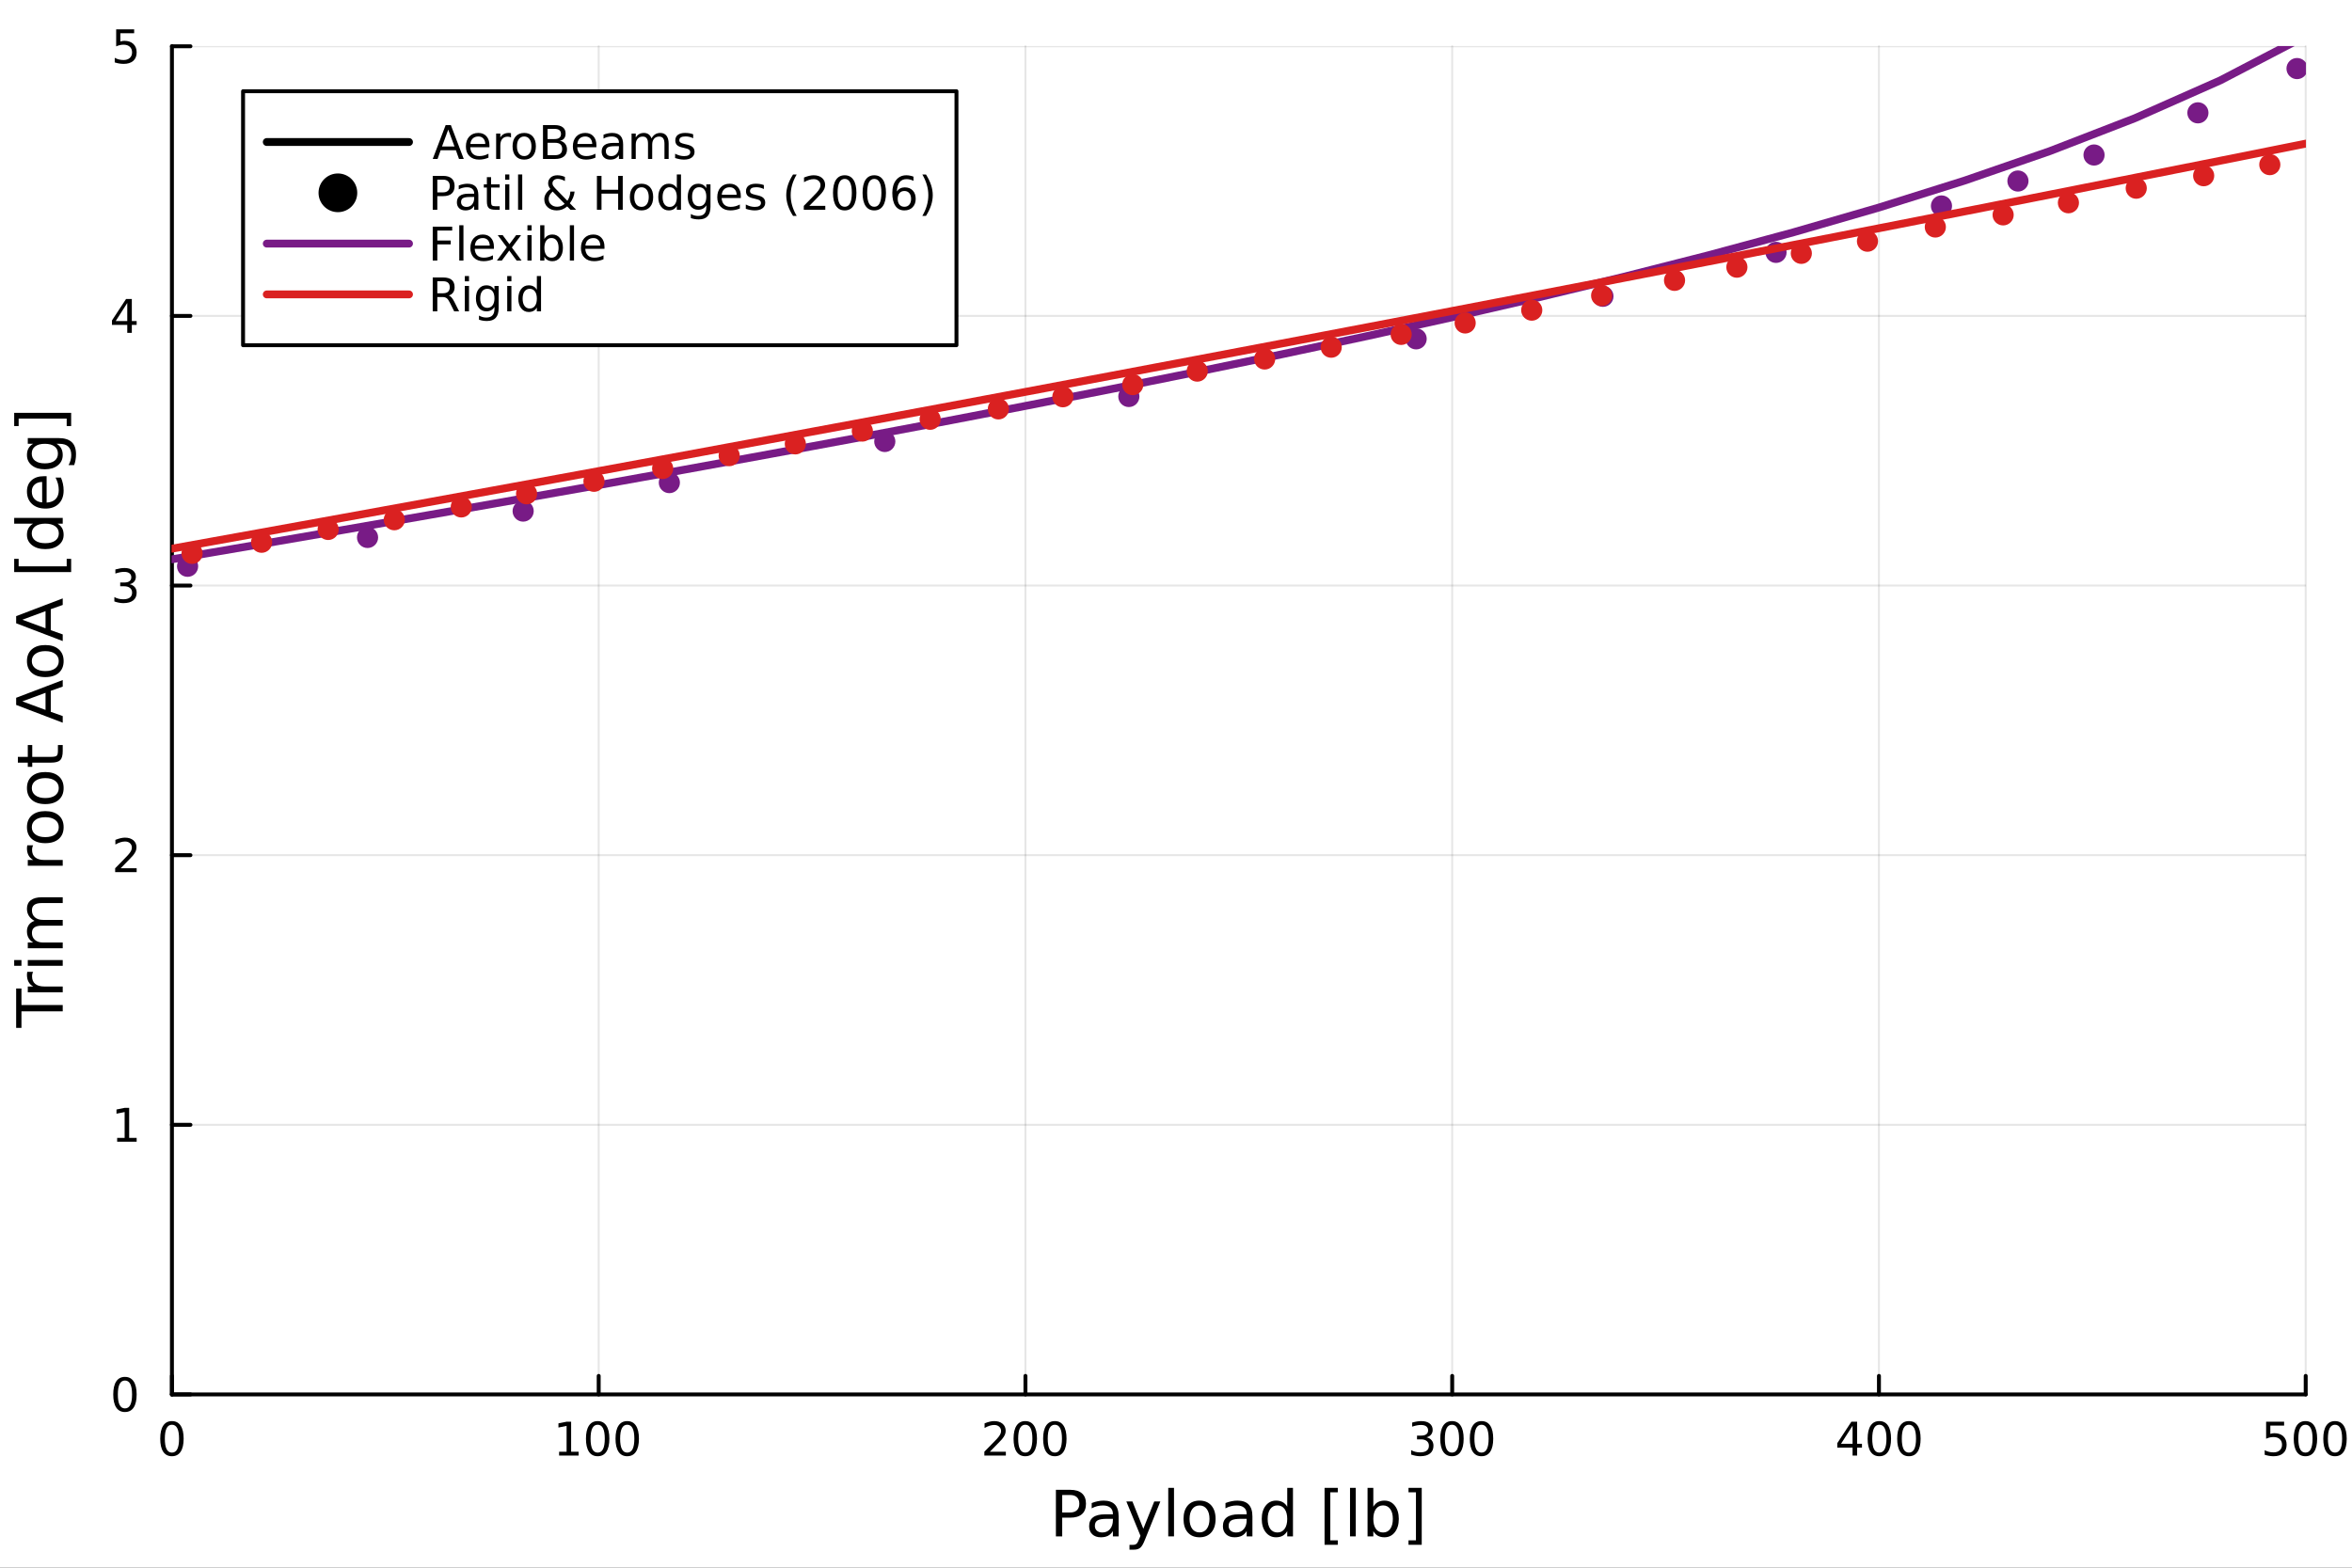 <?xml version="1.0" encoding="utf-8"?>
<svg xmlns="http://www.w3.org/2000/svg" xmlns:xlink="http://www.w3.org/1999/xlink" width="600" height="400" viewBox="0 0 2400 1600">
<rect x="0" y="0" width="2400" height="1600" fill="#333333" stroke="none"/>
<defs>
  <clipPath id="clip770">
    <rect x="0" y="0" width="2400" height="1600"/>
  </clipPath>
</defs>
<path clip-path="url(#clip770)" d="M0 1600 L2400 1600 L2400 0 L0 0  Z" fill="#ffffff" fill-rule="evenodd" fill-opacity="1"/>
<defs>
  <clipPath id="clip771">
    <rect x="480" y="0" width="1681" height="1600"/>
  </clipPath>
</defs>
<path clip-path="url(#clip770)" d="M175.445 1423.18 L2352.76 1423.18 L2352.76 47.244 L175.445 47.244  Z" fill="#ffffff" fill-rule="evenodd" fill-opacity="1"/>
<defs>
  <clipPath id="clip772">
    <rect x="175" y="47" width="2178" height="1377"/>
  </clipPath>
</defs>
<polyline clip-path="url(#clip772)" style="stroke:#000000; stroke-linecap:round; stroke-linejoin:round; stroke-width:2; stroke-opacity:0.1; fill:none" points="175.445,1423.18 175.445,47.244 "/>
<polyline clip-path="url(#clip772)" style="stroke:#000000; stroke-linecap:round; stroke-linejoin:round; stroke-width:2; stroke-opacity:0.1; fill:none" points="610.907,1423.18 610.907,47.244 "/>
<polyline clip-path="url(#clip772)" style="stroke:#000000; stroke-linecap:round; stroke-linejoin:round; stroke-width:2; stroke-opacity:0.1; fill:none" points="1046.37,1423.18 1046.37,47.244 "/>
<polyline clip-path="url(#clip772)" style="stroke:#000000; stroke-linecap:round; stroke-linejoin:round; stroke-width:2; stroke-opacity:0.1; fill:none" points="1481.83,1423.18 1481.83,47.244 "/>
<polyline clip-path="url(#clip772)" style="stroke:#000000; stroke-linecap:round; stroke-linejoin:round; stroke-width:2; stroke-opacity:0.1; fill:none" points="1917.29,1423.18 1917.29,47.244 "/>
<polyline clip-path="url(#clip772)" style="stroke:#000000; stroke-linecap:round; stroke-linejoin:round; stroke-width:2; stroke-opacity:0.1; fill:none" points="2352.76,1423.18 2352.76,47.244 "/>
<polyline clip-path="url(#clip772)" style="stroke:#000000; stroke-linecap:round; stroke-linejoin:round; stroke-width:2; stroke-opacity:0.1; fill:none" points="175.445,1423.18 2352.76,1423.18 "/>
<polyline clip-path="url(#clip772)" style="stroke:#000000; stroke-linecap:round; stroke-linejoin:round; stroke-width:2; stroke-opacity:0.1; fill:none" points="175.445,1147.99 2352.76,1147.99 "/>
<polyline clip-path="url(#clip772)" style="stroke:#000000; stroke-linecap:round; stroke-linejoin:round; stroke-width:2; stroke-opacity:0.1; fill:none" points="175.445,872.806 2352.76,872.806 "/>
<polyline clip-path="url(#clip772)" style="stroke:#000000; stroke-linecap:round; stroke-linejoin:round; stroke-width:2; stroke-opacity:0.1; fill:none" points="175.445,597.618 2352.76,597.618 "/>
<polyline clip-path="url(#clip772)" style="stroke:#000000; stroke-linecap:round; stroke-linejoin:round; stroke-width:2; stroke-opacity:0.1; fill:none" points="175.445,322.431 2352.76,322.431 "/>
<polyline clip-path="url(#clip772)" style="stroke:#000000; stroke-linecap:round; stroke-linejoin:round; stroke-width:2; stroke-opacity:0.1; fill:none" points="175.445,47.244 2352.76,47.244 "/>
<polyline clip-path="url(#clip770)" style="stroke:#000000; stroke-linecap:round; stroke-linejoin:round; stroke-width:4; stroke-opacity:1; fill:none" points="175.445,1423.18 2352.76,1423.18 "/>
<polyline clip-path="url(#clip770)" style="stroke:#000000; stroke-linecap:round; stroke-linejoin:round; stroke-width:4; stroke-opacity:1; fill:none" points="175.445,1423.18 175.445,1404.28 "/>
<polyline clip-path="url(#clip770)" style="stroke:#000000; stroke-linecap:round; stroke-linejoin:round; stroke-width:4; stroke-opacity:1; fill:none" points="610.907,1423.18 610.907,1404.28 "/>
<polyline clip-path="url(#clip770)" style="stroke:#000000; stroke-linecap:round; stroke-linejoin:round; stroke-width:4; stroke-opacity:1; fill:none" points="1046.37,1423.18 1046.37,1404.28 "/>
<polyline clip-path="url(#clip770)" style="stroke:#000000; stroke-linecap:round; stroke-linejoin:round; stroke-width:4; stroke-opacity:1; fill:none" points="1481.83,1423.18 1481.83,1404.28 "/>
<polyline clip-path="url(#clip770)" style="stroke:#000000; stroke-linecap:round; stroke-linejoin:round; stroke-width:4; stroke-opacity:1; fill:none" points="1917.29,1423.18 1917.29,1404.28 "/>
<polyline clip-path="url(#clip770)" style="stroke:#000000; stroke-linecap:round; stroke-linejoin:round; stroke-width:4; stroke-opacity:1; fill:none" points="2352.76,1423.18 2352.76,1404.28 "/>
<path clip-path="url(#clip770)" d="M175.445 1454.1 Q171.834 1454.1 170.005 1457.66 Q168.2 1461.2 168.2 1468.33 Q168.2 1475.44 170.005 1479.01 Q171.834 1482.55 175.445 1482.55 Q179.079 1482.55 180.885 1479.01 Q182.714 1475.44 182.714 1468.33 Q182.714 1461.2 180.885 1457.66 Q179.079 1454.1 175.445 1454.1 M175.445 1450.39 Q181.255 1450.39 184.311 1455 Q187.39 1459.58 187.39 1468.33 Q187.39 1477.06 184.311 1481.67 Q181.255 1486.25 175.445 1486.25 Q169.635 1486.25 166.556 1481.67 Q163.501 1477.06 163.501 1468.33 Q163.501 1459.58 166.556 1455 Q169.635 1450.39 175.445 1450.39 Z" fill="#000000" fill-rule="nonzero" fill-opacity="1" /><path clip-path="url(#clip770)" d="M570.514 1481.64 L578.153 1481.64 L578.153 1455.28 L569.843 1456.95 L569.843 1452.69 L578.107 1451.02 L582.782 1451.02 L582.782 1481.64 L590.421 1481.64 L590.421 1485.58 L570.514 1485.58 L570.514 1481.64 Z" fill="#000000" fill-rule="nonzero" fill-opacity="1" /><path clip-path="url(#clip770)" d="M609.866 1454.1 Q606.255 1454.1 604.426 1457.66 Q602.62 1461.2 602.62 1468.33 Q602.62 1475.44 604.426 1479.01 Q606.255 1482.55 609.866 1482.55 Q613.5 1482.55 615.305 1479.01 Q617.134 1475.44 617.134 1468.33 Q617.134 1461.2 615.305 1457.66 Q613.5 1454.1 609.866 1454.1 M609.866 1450.39 Q615.676 1450.39 618.731 1455 Q621.81 1459.58 621.81 1468.33 Q621.81 1477.06 618.731 1481.67 Q615.676 1486.25 609.866 1486.25 Q604.056 1486.25 600.977 1481.67 Q597.921 1477.06 597.921 1468.33 Q597.921 1459.58 600.977 1455 Q604.056 1450.39 609.866 1450.39 Z" fill="#000000" fill-rule="nonzero" fill-opacity="1" /><path clip-path="url(#clip770)" d="M640.028 1454.1 Q636.416 1454.1 634.588 1457.66 Q632.782 1461.2 632.782 1468.33 Q632.782 1475.44 634.588 1479.01 Q636.416 1482.55 640.028 1482.55 Q643.662 1482.55 645.467 1479.01 Q647.296 1475.44 647.296 1468.33 Q647.296 1461.2 645.467 1457.66 Q643.662 1454.1 640.028 1454.1 M640.028 1450.39 Q645.838 1450.39 648.893 1455 Q651.972 1459.58 651.972 1468.33 Q651.972 1477.06 648.893 1481.67 Q645.838 1486.25 640.028 1486.25 Q634.217 1486.25 631.139 1481.67 Q628.083 1477.06 628.083 1468.33 Q628.083 1459.58 631.139 1455 Q634.217 1450.39 640.028 1450.39 Z" fill="#000000" fill-rule="nonzero" fill-opacity="1" /><path clip-path="url(#clip770)" d="M1010.06 1481.64 L1026.38 1481.64 L1026.38 1485.58 L1004.44 1485.58 L1004.44 1481.64 Q1007.1 1478.89 1011.68 1474.26 Q1016.29 1469.61 1017.47 1468.27 Q1019.71 1465.74 1020.59 1464.01 Q1021.5 1462.25 1021.5 1460.56 Q1021.5 1457.8 1019.55 1456.07 Q1017.63 1454.33 1014.53 1454.33 Q1012.33 1454.33 1009.88 1455.09 Q1007.45 1455.86 1004.67 1457.41 L1004.67 1452.69 Q1007.49 1451.55 1009.95 1450.97 Q1012.4 1450.39 1014.44 1450.39 Q1019.81 1450.39 1023 1453.08 Q1026.2 1455.77 1026.2 1460.26 Q1026.2 1462.39 1025.39 1464.31 Q1024.6 1466.2 1022.49 1468.8 Q1021.91 1469.47 1018.81 1472.69 Q1015.71 1475.88 1010.06 1481.64 Z" fill="#000000" fill-rule="nonzero" fill-opacity="1" /><path clip-path="url(#clip770)" d="M1046.2 1454.1 Q1042.58 1454.1 1040.76 1457.66 Q1038.95 1461.2 1038.95 1468.33 Q1038.95 1475.44 1040.76 1479.01 Q1042.58 1482.55 1046.2 1482.55 Q1049.83 1482.55 1051.64 1479.01 Q1053.46 1475.44 1053.46 1468.33 Q1053.46 1461.2 1051.64 1457.66 Q1049.83 1454.1 1046.2 1454.1 M1046.2 1450.39 Q1052.01 1450.39 1055.06 1455 Q1058.14 1459.58 1058.14 1468.33 Q1058.14 1477.06 1055.06 1481.67 Q1052.01 1486.25 1046.2 1486.25 Q1040.39 1486.25 1037.31 1481.67 Q1034.25 1477.06 1034.25 1468.33 Q1034.25 1459.58 1037.31 1455 Q1040.39 1450.39 1046.2 1450.39 Z" fill="#000000" fill-rule="nonzero" fill-opacity="1" /><path clip-path="url(#clip770)" d="M1076.36 1454.1 Q1072.75 1454.1 1070.92 1457.66 Q1069.11 1461.2 1069.11 1468.33 Q1069.11 1475.44 1070.92 1479.01 Q1072.75 1482.55 1076.36 1482.55 Q1079.99 1482.55 1081.8 1479.01 Q1083.63 1475.44 1083.63 1468.33 Q1083.63 1461.2 1081.8 1457.66 Q1079.99 1454.1 1076.36 1454.1 M1076.36 1450.39 Q1082.17 1450.39 1085.22 1455 Q1088.3 1459.58 1088.3 1468.33 Q1088.3 1477.06 1085.22 1481.67 Q1082.17 1486.25 1076.36 1486.25 Q1070.55 1486.25 1067.47 1481.67 Q1064.41 1477.06 1064.41 1468.33 Q1064.41 1459.58 1067.47 1455 Q1070.55 1450.39 1076.36 1450.39 Z" fill="#000000" fill-rule="nonzero" fill-opacity="1" /><path clip-path="url(#clip770)" d="M1455.59 1466.95 Q1458.95 1467.66 1460.82 1469.93 Q1462.72 1472.2 1462.72 1475.53 Q1462.72 1480.65 1459.2 1483.45 Q1455.69 1486.25 1449.2 1486.25 Q1447.03 1486.25 1444.71 1485.81 Q1442.42 1485.39 1439.97 1484.54 L1439.97 1480.02 Q1441.91 1481.16 1444.23 1481.74 Q1446.54 1482.32 1449.07 1482.32 Q1453.46 1482.32 1455.76 1480.58 Q1458.07 1478.84 1458.07 1475.53 Q1458.07 1472.48 1455.92 1470.77 Q1453.79 1469.03 1449.97 1469.03 L1445.94 1469.03 L1445.94 1465.19 L1450.15 1465.19 Q1453.6 1465.19 1455.43 1463.82 Q1457.26 1462.43 1457.26 1459.84 Q1457.26 1457.18 1455.36 1455.77 Q1453.49 1454.33 1449.97 1454.33 Q1448.05 1454.33 1445.85 1454.75 Q1443.65 1455.16 1441.01 1456.04 L1441.01 1451.88 Q1443.67 1451.14 1445.99 1450.77 Q1448.32 1450.39 1450.39 1450.39 Q1455.71 1450.39 1458.81 1452.83 Q1461.91 1455.23 1461.91 1459.35 Q1461.91 1462.22 1460.27 1464.21 Q1458.63 1466.18 1455.59 1466.95 Z" fill="#000000" fill-rule="nonzero" fill-opacity="1" /><path clip-path="url(#clip770)" d="M1481.59 1454.1 Q1477.98 1454.1 1476.15 1457.66 Q1474.34 1461.2 1474.34 1468.33 Q1474.34 1475.44 1476.15 1479.01 Q1477.98 1482.55 1481.59 1482.55 Q1485.22 1482.55 1487.03 1479.01 Q1488.86 1475.44 1488.86 1468.33 Q1488.86 1461.2 1487.03 1457.66 Q1485.22 1454.1 1481.59 1454.1 M1481.59 1450.39 Q1487.4 1450.39 1490.45 1455 Q1493.53 1459.58 1493.53 1468.33 Q1493.53 1477.06 1490.45 1481.67 Q1487.4 1486.25 1481.59 1486.25 Q1475.78 1486.25 1472.7 1481.67 Q1469.64 1477.06 1469.64 1468.33 Q1469.64 1459.58 1472.7 1455 Q1475.78 1450.39 1481.59 1450.39 Z" fill="#000000" fill-rule="nonzero" fill-opacity="1" /><path clip-path="url(#clip770)" d="M1511.75 1454.1 Q1508.14 1454.1 1506.31 1457.66 Q1504.51 1461.2 1504.51 1468.33 Q1504.51 1475.44 1506.31 1479.01 Q1508.14 1482.55 1511.75 1482.55 Q1515.38 1482.55 1517.19 1479.01 Q1519.02 1475.44 1519.02 1468.33 Q1519.02 1461.2 1517.19 1457.66 Q1515.38 1454.1 1511.75 1454.1 M1511.75 1450.39 Q1517.56 1450.39 1520.62 1455 Q1523.69 1459.58 1523.69 1468.33 Q1523.69 1477.06 1520.62 1481.67 Q1517.56 1486.25 1511.75 1486.25 Q1505.94 1486.25 1502.86 1481.67 Q1499.81 1477.06 1499.81 1468.33 Q1499.81 1459.58 1502.86 1455 Q1505.94 1450.39 1511.75 1450.39 Z" fill="#000000" fill-rule="nonzero" fill-opacity="1" /><path clip-path="url(#clip770)" d="M1890.38 1455.09 L1878.58 1473.54 L1890.38 1473.54 L1890.38 1455.09 M1889.16 1451.02 L1895.04 1451.02 L1895.04 1473.54 L1899.97 1473.54 L1899.97 1477.43 L1895.04 1477.43 L1895.04 1485.58 L1890.38 1485.58 L1890.38 1477.43 L1874.78 1477.43 L1874.78 1472.92 L1889.16 1451.02 Z" fill="#000000" fill-rule="nonzero" fill-opacity="1" /><path clip-path="url(#clip770)" d="M1917.7 1454.1 Q1914.09 1454.1 1912.26 1457.66 Q1910.45 1461.2 1910.45 1468.33 Q1910.45 1475.44 1912.26 1479.01 Q1914.09 1482.55 1917.7 1482.55 Q1921.33 1482.55 1923.14 1479.01 Q1924.97 1475.44 1924.97 1468.33 Q1924.97 1461.2 1923.14 1457.66 Q1921.33 1454.1 1917.7 1454.1 M1917.7 1450.39 Q1923.51 1450.39 1926.56 1455 Q1929.64 1459.58 1929.64 1468.33 Q1929.64 1477.06 1926.56 1481.67 Q1923.51 1486.25 1917.7 1486.25 Q1911.89 1486.25 1908.81 1481.67 Q1905.75 1477.06 1905.75 1468.33 Q1905.75 1459.58 1908.81 1455 Q1911.89 1450.39 1917.7 1450.39 Z" fill="#000000" fill-rule="nonzero" fill-opacity="1" /><path clip-path="url(#clip770)" d="M1947.86 1454.1 Q1944.25 1454.1 1942.42 1457.66 Q1940.62 1461.2 1940.62 1468.33 Q1940.62 1475.44 1942.42 1479.01 Q1944.25 1482.55 1947.86 1482.55 Q1951.49 1482.55 1953.3 1479.01 Q1955.13 1475.44 1955.13 1468.33 Q1955.13 1461.2 1953.3 1457.66 Q1951.49 1454.1 1947.86 1454.1 M1947.86 1450.39 Q1953.67 1450.39 1956.73 1455 Q1959.81 1459.58 1959.81 1468.33 Q1959.81 1477.06 1956.73 1481.67 Q1953.67 1486.25 1947.86 1486.25 Q1942.05 1486.25 1938.97 1481.67 Q1935.92 1477.06 1935.92 1468.33 Q1935.92 1459.58 1938.97 1455 Q1942.05 1450.39 1947.86 1450.39 Z" fill="#000000" fill-rule="nonzero" fill-opacity="1" /><path clip-path="url(#clip770)" d="M2312.37 1451.02 L2330.73 1451.02 L2330.73 1454.96 L2316.66 1454.96 L2316.66 1463.43 Q2317.68 1463.08 2318.69 1462.92 Q2319.71 1462.73 2320.73 1462.73 Q2326.52 1462.73 2329.9 1465.9 Q2333.28 1469.08 2333.28 1474.49 Q2333.28 1480.07 2329.8 1483.17 Q2326.33 1486.25 2320.01 1486.25 Q2317.84 1486.25 2315.57 1485.88 Q2313.32 1485.51 2310.92 1484.77 L2310.92 1480.07 Q2313 1481.2 2315.22 1481.76 Q2317.44 1482.32 2319.92 1482.32 Q2323.93 1482.32 2326.26 1480.21 Q2328.6 1478.1 2328.6 1474.49 Q2328.6 1470.88 2326.26 1468.77 Q2323.93 1466.67 2319.92 1466.67 Q2318.05 1466.67 2316.17 1467.08 Q2314.32 1467.5 2312.37 1468.38 L2312.37 1451.02 Z" fill="#000000" fill-rule="nonzero" fill-opacity="1" /><path clip-path="url(#clip770)" d="M2352.49 1454.1 Q2348.88 1454.1 2347.05 1457.66 Q2345.24 1461.2 2345.24 1468.33 Q2345.24 1475.44 2347.05 1479.01 Q2348.88 1482.55 2352.49 1482.55 Q2356.12 1482.55 2357.93 1479.01 Q2359.76 1475.44 2359.76 1468.33 Q2359.76 1461.2 2357.93 1457.66 Q2356.12 1454.1 2352.49 1454.1 M2352.49 1450.39 Q2358.3 1450.39 2361.36 1455 Q2364.43 1459.58 2364.43 1468.33 Q2364.43 1477.06 2361.36 1481.67 Q2358.3 1486.25 2352.49 1486.25 Q2346.68 1486.25 2343.6 1481.67 Q2340.55 1477.06 2340.55 1468.33 Q2340.55 1459.58 2343.6 1455 Q2346.68 1450.39 2352.49 1450.39 Z" fill="#000000" fill-rule="nonzero" fill-opacity="1" /><path clip-path="url(#clip770)" d="M2382.65 1454.1 Q2379.04 1454.1 2377.21 1457.66 Q2375.41 1461.2 2375.41 1468.33 Q2375.41 1475.44 2377.21 1479.01 Q2379.04 1482.55 2382.65 1482.55 Q2386.29 1482.55 2388.09 1479.01 Q2389.92 1475.44 2389.92 1468.33 Q2389.92 1461.2 2388.09 1457.66 Q2386.29 1454.1 2382.65 1454.1 M2382.65 1450.39 Q2388.46 1450.39 2391.52 1455 Q2394.6 1459.58 2394.6 1468.33 Q2394.6 1477.06 2391.52 1481.67 Q2388.46 1486.25 2382.65 1486.25 Q2376.84 1486.25 2373.76 1481.67 Q2370.71 1477.06 2370.71 1468.33 Q2370.71 1459.58 2373.76 1455 Q2376.84 1450.39 2382.65 1450.39 Z" fill="#000000" fill-rule="nonzero" fill-opacity="1" /><path clip-path="url(#clip770)" d="M1083.89 1525.81 L1083.89 1543.66 L1091.97 1543.66 Q1096.46 1543.66 1098.91 1541.34 Q1101.36 1539.02 1101.36 1534.72 Q1101.36 1530.45 1098.91 1528.13 Q1096.46 1525.81 1091.97 1525.81 L1083.89 1525.81 M1077.46 1520.52 L1091.97 1520.52 Q1099.96 1520.52 1104.03 1524.15 Q1108.14 1527.75 1108.14 1534.72 Q1108.14 1541.75 1104.03 1545.35 Q1099.96 1548.95 1091.97 1548.95 L1083.89 1548.95 L1083.89 1568.04 L1077.46 1568.04 L1077.46 1520.52 Z" fill="#000000" fill-rule="nonzero" fill-opacity="1" /><path clip-path="url(#clip770)" d="M1129.78 1550.12 Q1122.69 1550.12 1119.95 1551.75 Q1117.21 1553.37 1117.21 1557.29 Q1117.21 1560.4 1119.25 1562.25 Q1121.32 1564.07 1124.85 1564.07 Q1129.72 1564.07 1132.65 1560.63 Q1135.61 1557.16 1135.61 1551.43 L1135.61 1550.12 L1129.78 1550.12 M1141.47 1547.71 L1141.47 1568.04 L1135.61 1568.04 L1135.61 1562.63 Q1133.6 1565.88 1130.61 1567.44 Q1127.62 1568.97 1123.29 1568.97 Q1117.82 1568.97 1114.57 1565.91 Q1111.36 1562.82 1111.36 1557.67 Q1111.36 1551.65 1115.37 1548.6 Q1119.41 1545.54 1127.4 1545.54 L1135.61 1545.54 L1135.61 1544.97 Q1135.61 1540.93 1132.94 1538.73 Q1130.29 1536.5 1125.49 1536.5 Q1122.43 1536.5 1119.54 1537.23 Q1116.64 1537.97 1113.97 1539.43 L1113.97 1534.02 Q1117.18 1532.78 1120.2 1532.17 Q1123.23 1531.54 1126.09 1531.54 Q1133.83 1531.54 1137.65 1535.55 Q1141.47 1539.56 1141.47 1547.71 Z" fill="#000000" fill-rule="nonzero" fill-opacity="1" /><path clip-path="url(#clip770)" d="M1168.36 1571.35 Q1165.88 1577.72 1163.52 1579.66 Q1161.17 1581.6 1157.22 1581.6 L1152.54 1581.6 L1152.54 1576.7 L1155.98 1576.7 Q1158.4 1576.7 1159.73 1575.56 Q1161.07 1574.41 1162.69 1570.14 L1163.75 1567.47 L1149.33 1532.4 L1155.53 1532.4 L1166.67 1560.28 L1177.81 1532.4 L1184.02 1532.4 L1168.36 1571.35 Z" fill="#000000" fill-rule="nonzero" fill-opacity="1" /><path clip-path="url(#clip770)" d="M1192.1 1518.52 L1197.96 1518.52 L1197.96 1568.04 L1192.1 1568.04 L1192.1 1518.52 Z" fill="#000000" fill-rule="nonzero" fill-opacity="1" /><path clip-path="url(#clip770)" d="M1224.03 1536.5 Q1219.32 1536.5 1216.58 1540.19 Q1213.84 1543.85 1213.84 1550.25 Q1213.84 1556.65 1216.55 1560.34 Q1219.29 1564 1224.03 1564 Q1228.71 1564 1231.44 1560.31 Q1234.18 1556.62 1234.18 1550.25 Q1234.18 1543.92 1231.44 1540.23 Q1228.71 1536.5 1224.03 1536.5 M1224.03 1531.54 Q1231.67 1531.54 1236.03 1536.5 Q1240.39 1541.47 1240.39 1550.25 Q1240.39 1559 1236.03 1564 Q1231.67 1568.97 1224.03 1568.97 Q1216.36 1568.97 1212 1564 Q1207.67 1559 1207.67 1550.25 Q1207.67 1541.47 1212 1536.5 Q1216.36 1531.54 1224.03 1531.54 Z" fill="#000000" fill-rule="nonzero" fill-opacity="1" /><path clip-path="url(#clip770)" d="M1266.3 1550.12 Q1259.2 1550.12 1256.46 1551.75 Q1253.72 1553.37 1253.72 1557.29 Q1253.72 1560.4 1255.76 1562.25 Q1257.83 1564.07 1261.36 1564.07 Q1266.23 1564.07 1269.16 1560.63 Q1272.12 1557.16 1272.12 1551.43 L1272.12 1550.12 L1266.3 1550.12 M1277.98 1547.71 L1277.98 1568.04 L1272.12 1568.04 L1272.12 1562.63 Q1270.12 1565.88 1267.12 1567.44 Q1264.13 1568.97 1259.8 1568.97 Q1254.33 1568.97 1251.08 1565.91 Q1247.87 1562.82 1247.87 1557.67 Q1247.87 1551.65 1251.88 1548.6 Q1255.92 1545.54 1263.91 1545.54 L1272.12 1545.54 L1272.12 1544.97 Q1272.12 1540.93 1269.45 1538.73 Q1266.81 1536.5 1262 1536.5 Q1258.94 1536.5 1256.05 1537.23 Q1253.15 1537.97 1250.48 1539.43 L1250.48 1534.02 Q1253.69 1532.78 1256.72 1532.17 Q1259.74 1531.54 1262.6 1531.54 Q1270.34 1531.54 1274.16 1535.55 Q1277.98 1539.56 1277.98 1547.71 Z" fill="#000000" fill-rule="nonzero" fill-opacity="1" /><path clip-path="url(#clip770)" d="M1313.5 1537.81 L1313.5 1518.52 L1319.35 1518.52 L1319.35 1568.04 L1313.5 1568.04 L1313.5 1562.7 Q1311.65 1565.88 1308.82 1567.44 Q1306.02 1568.97 1302.07 1568.97 Q1295.61 1568.97 1291.54 1563.81 Q1287.49 1558.65 1287.49 1550.25 Q1287.49 1541.85 1291.54 1536.69 Q1295.61 1531.54 1302.07 1531.54 Q1306.02 1531.54 1308.82 1533.1 Q1311.65 1534.62 1313.5 1537.81 M1293.54 1550.25 Q1293.54 1556.71 1296.18 1560.4 Q1298.86 1564.07 1303.5 1564.07 Q1308.15 1564.07 1310.82 1560.4 Q1313.5 1556.71 1313.5 1550.25 Q1313.5 1543.79 1310.82 1540.13 Q1308.15 1536.44 1303.5 1536.44 Q1298.86 1536.44 1296.18 1540.13 Q1293.54 1543.79 1293.54 1550.25 Z" fill="#000000" fill-rule="nonzero" fill-opacity="1" /><path clip-path="url(#clip770)" d="M1351.6 1518.52 L1365.09 1518.52 L1365.09 1523.07 L1357.45 1523.07 L1357.45 1572.09 L1365.09 1572.09 L1365.09 1576.64 L1351.6 1576.64 L1351.6 1518.52 Z" fill="#000000" fill-rule="nonzero" fill-opacity="1" /><path clip-path="url(#clip770)" d="M1377.57 1518.52 L1383.43 1518.52 L1383.43 1568.04 L1377.57 1568.04 L1377.57 1518.52 Z" fill="#000000" fill-rule="nonzero" fill-opacity="1" /><path clip-path="url(#clip770)" d="M1421.27 1550.25 Q1421.27 1543.79 1418.6 1540.13 Q1415.95 1536.44 1411.31 1536.44 Q1406.66 1536.44 1403.99 1540.13 Q1401.35 1543.79 1401.35 1550.25 Q1401.35 1556.71 1403.99 1560.4 Q1406.66 1564.07 1411.31 1564.07 Q1415.95 1564.07 1418.6 1560.4 Q1421.27 1556.71 1421.27 1550.25 M1401.35 1537.81 Q1403.19 1534.62 1405.99 1533.1 Q1408.82 1531.54 1412.74 1531.54 Q1419.23 1531.54 1423.28 1536.69 Q1427.35 1541.85 1427.35 1550.25 Q1427.35 1558.65 1423.28 1563.81 Q1419.23 1568.97 1412.74 1568.97 Q1408.82 1568.97 1405.99 1567.44 Q1403.19 1565.88 1401.35 1562.7 L1401.35 1568.04 L1395.46 1568.04 L1395.46 1518.52 L1401.35 1518.52 L1401.35 1537.81 Z" fill="#000000" fill-rule="nonzero" fill-opacity="1" /><path clip-path="url(#clip770)" d="M1450.74 1518.52 L1450.74 1576.64 L1437.25 1576.64 L1437.25 1572.09 L1444.85 1572.09 L1444.85 1523.07 L1437.25 1523.07 L1437.25 1518.52 L1450.74 1518.52 Z" fill="#000000" fill-rule="nonzero" fill-opacity="1" /><polyline clip-path="url(#clip770)" style="stroke:#000000; stroke-linecap:round; stroke-linejoin:round; stroke-width:4; stroke-opacity:1; fill:none" points="175.445,1423.18 175.445,47.244 "/>
<polyline clip-path="url(#clip770)" style="stroke:#000000; stroke-linecap:round; stroke-linejoin:round; stroke-width:4; stroke-opacity:1; fill:none" points="175.445,1423.18 194.343,1423.18 "/>
<polyline clip-path="url(#clip770)" style="stroke:#000000; stroke-linecap:round; stroke-linejoin:round; stroke-width:4; stroke-opacity:1; fill:none" points="175.445,1147.99 194.343,1147.99 "/>
<polyline clip-path="url(#clip770)" style="stroke:#000000; stroke-linecap:round; stroke-linejoin:round; stroke-width:4; stroke-opacity:1; fill:none" points="175.445,872.806 194.343,872.806 "/>
<polyline clip-path="url(#clip770)" style="stroke:#000000; stroke-linecap:round; stroke-linejoin:round; stroke-width:4; stroke-opacity:1; fill:none" points="175.445,597.618 194.343,597.618 "/>
<polyline clip-path="url(#clip770)" style="stroke:#000000; stroke-linecap:round; stroke-linejoin:round; stroke-width:4; stroke-opacity:1; fill:none" points="175.445,322.431 194.343,322.431 "/>
<polyline clip-path="url(#clip770)" style="stroke:#000000; stroke-linecap:round; stroke-linejoin:round; stroke-width:4; stroke-opacity:1; fill:none" points="175.445,47.244 194.343,47.244 "/>
<path clip-path="url(#clip770)" d="M127.501 1408.98 Q123.89 1408.98 122.061 1412.54 Q120.255 1416.08 120.255 1423.21 Q120.255 1430.32 122.061 1433.89 Q123.89 1437.43 127.501 1437.43 Q131.135 1437.43 132.941 1433.89 Q134.769 1430.32 134.769 1423.21 Q134.769 1416.08 132.941 1412.54 Q131.135 1408.98 127.501 1408.98 M127.501 1405.27 Q133.311 1405.27 136.367 1409.88 Q139.445 1414.46 139.445 1423.21 Q139.445 1431.94 136.367 1436.55 Q133.311 1441.13 127.501 1441.13 Q121.691 1441.13 118.612 1436.55 Q115.556 1431.94 115.556 1423.21 Q115.556 1414.46 118.612 1409.88 Q121.691 1405.27 127.501 1405.27 Z" fill="#000000" fill-rule="nonzero" fill-opacity="1" /><path clip-path="url(#clip770)" d="M119.538 1161.34 L127.177 1161.34 L127.177 1134.97 L118.867 1136.64 L118.867 1132.38 L127.13 1130.71 L131.806 1130.71 L131.806 1161.34 L139.445 1161.34 L139.445 1165.27 L119.538 1165.27 L119.538 1161.34 Z" fill="#000000" fill-rule="nonzero" fill-opacity="1" /><path clip-path="url(#clip770)" d="M123.126 886.15 L139.445 886.15 L139.445 890.086 L117.501 890.086 L117.501 886.15 Q120.163 883.396 124.746 878.766 Q129.353 874.113 130.533 872.771 Q132.779 870.248 133.658 868.512 Q134.561 866.752 134.561 865.063 Q134.561 862.308 132.617 860.572 Q130.695 858.836 127.593 858.836 Q125.394 858.836 122.941 859.6 Q120.51 860.363 117.732 861.914 L117.732 857.192 Q120.556 856.058 123.01 855.479 Q125.464 854.901 127.501 854.901 Q132.871 854.901 136.066 857.586 Q139.26 860.271 139.26 864.762 Q139.26 866.891 138.45 868.813 Q137.663 870.711 135.556 873.303 Q134.978 873.975 131.876 877.192 Q128.774 880.387 123.126 886.15 Z" fill="#000000" fill-rule="nonzero" fill-opacity="1" /><path clip-path="url(#clip770)" d="M132.316 596.264 Q135.672 596.982 137.547 599.25 Q139.445 601.519 139.445 604.852 Q139.445 609.968 135.927 612.769 Q132.408 615.57 125.927 615.57 Q123.751 615.57 121.436 615.13 Q119.144 614.713 116.691 613.857 L116.691 609.343 Q118.635 610.477 120.95 611.056 Q123.265 611.635 125.788 611.635 Q130.186 611.635 132.478 609.898 Q134.792 608.162 134.792 604.852 Q134.792 601.797 132.64 600.084 Q130.51 598.348 126.691 598.348 L122.663 598.348 L122.663 594.505 L126.876 594.505 Q130.325 594.505 132.154 593.139 Q133.982 591.75 133.982 589.158 Q133.982 586.496 132.084 585.084 Q130.209 583.649 126.691 583.649 Q124.769 583.649 122.57 584.065 Q120.371 584.482 117.732 585.362 L117.732 581.195 Q120.394 580.454 122.709 580.084 Q125.047 579.713 127.107 579.713 Q132.431 579.713 135.533 582.144 Q138.635 584.551 138.635 588.672 Q138.635 591.542 136.992 593.533 Q135.348 595.5 132.316 596.264 Z" fill="#000000" fill-rule="nonzero" fill-opacity="1" /><path clip-path="url(#clip770)" d="M129.862 309.225 L118.056 327.674 L129.862 327.674 L129.862 309.225 M128.635 305.151 L134.515 305.151 L134.515 327.674 L139.445 327.674 L139.445 331.563 L134.515 331.563 L134.515 339.711 L129.862 339.711 L129.862 331.563 L114.26 331.563 L114.26 327.049 L128.635 305.151 Z" fill="#000000" fill-rule="nonzero" fill-opacity="1" /><path clip-path="url(#clip770)" d="M118.543 29.964 L136.899 29.964 L136.899 33.899 L122.825 33.899 L122.825 42.371 Q123.843 42.024 124.862 41.862 Q125.88 41.677 126.899 41.677 Q132.686 41.677 136.066 44.848 Q139.445 48.02 139.445 53.436 Q139.445 59.015 135.973 62.117 Q132.501 65.195 126.181 65.195 Q124.005 65.195 121.737 64.825 Q119.492 64.455 117.084 63.714 L117.084 59.015 Q119.168 60.149 121.39 60.705 Q123.612 61.26 126.089 61.26 Q130.093 61.26 132.431 59.154 Q134.769 57.047 134.769 53.436 Q134.769 49.825 132.431 47.719 Q130.093 45.612 126.089 45.612 Q124.214 45.612 122.339 46.029 Q120.487 46.446 118.543 47.325 L118.543 29.964 Z" fill="#000000" fill-rule="nonzero" fill-opacity="1" /><path clip-path="url(#clip770)" d="M16.484 1049.07 L16.484 1008.87 L21.895 1008.87 L21.895 1025.74 L64.004 1025.74 L64.004 1032.2 L21.895 1032.2 L21.895 1049.07 L16.484 1049.07 Z" fill="#000000" fill-rule="nonzero" fill-opacity="1" /><path clip-path="url(#clip770)" d="M33.831 991.845 Q33.258 992.832 33.003 994.01 Q32.717 995.156 32.717 996.556 Q32.717 1001.52 35.963 1004.19 Q39.178 1006.84 45.225 1006.84 L64.004 1006.84 L64.004 1012.72 L28.356 1012.72 L28.356 1006.84 L33.894 1006.84 Q30.648 1004.99 29.088 1002.03 Q27.497 999.071 27.497 994.837 Q27.497 994.233 27.592 993.501 Q27.656 992.768 27.815 991.877 L33.831 991.845 Z" fill="#000000" fill-rule="nonzero" fill-opacity="1" /><path clip-path="url(#clip770)" d="M28.356 985.703 L28.356 979.846 L64.004 979.846 L64.004 985.703 L28.356 985.703 M14.479 985.703 L14.479 979.846 L21.895 979.846 L21.895 985.703 L14.479 985.703 Z" fill="#000000" fill-rule="nonzero" fill-opacity="1" /><path clip-path="url(#clip770)" d="M35.199 939.838 Q31.253 937.641 29.375 934.586 Q27.497 931.53 27.497 927.393 Q27.497 921.823 31.412 918.799 Q35.295 915.775 42.488 915.775 L64.004 915.775 L64.004 921.664 L42.679 921.664 Q37.555 921.664 35.072 923.478 Q32.589 925.292 32.589 929.016 Q32.589 933.567 35.613 936.209 Q38.637 938.851 43.857 938.851 L64.004 938.851 L64.004 944.739 L42.679 944.739 Q37.523 944.739 35.072 946.553 Q32.589 948.368 32.589 952.155 Q32.589 956.643 35.645 959.285 Q38.669 961.927 43.857 961.927 L64.004 961.927 L64.004 967.815 L28.356 967.815 L28.356 961.927 L33.894 961.927 Q30.616 959.921 29.056 957.121 Q27.497 954.32 27.497 950.468 Q27.497 946.585 29.47 943.88 Q31.444 941.143 35.199 939.838 Z" fill="#000000" fill-rule="nonzero" fill-opacity="1" /><path clip-path="url(#clip770)" d="M33.831 862.717 Q33.258 863.704 33.003 864.881 Q32.717 866.027 32.717 867.428 Q32.717 872.393 35.963 875.067 Q39.178 877.708 45.225 877.708 L64.004 877.708 L64.004 883.597 L28.356 883.597 L28.356 877.708 L33.894 877.708 Q30.648 875.862 29.088 872.902 Q27.497 869.942 27.497 865.709 Q27.497 865.104 27.592 864.372 Q27.656 863.64 27.815 862.749 L33.831 862.717 Z" fill="#000000" fill-rule="nonzero" fill-opacity="1" /><path clip-path="url(#clip770)" d="M32.462 844.193 Q32.462 848.903 36.154 851.641 Q39.815 854.378 46.212 854.378 Q52.609 854.378 56.302 851.673 Q59.962 848.935 59.962 844.193 Q59.962 839.514 56.27 836.777 Q52.578 834.04 46.212 834.04 Q39.878 834.04 36.186 836.777 Q32.462 839.514 32.462 844.193 M27.497 844.193 Q27.497 836.554 32.462 832.194 Q37.427 827.833 46.212 827.833 Q54.965 827.833 59.962 832.194 Q64.927 836.554 64.927 844.193 Q64.927 851.864 59.962 856.224 Q54.965 860.553 46.212 860.553 Q37.427 860.553 32.462 856.224 Q27.497 851.864 27.497 844.193 Z" fill="#000000" fill-rule="nonzero" fill-opacity="1" /><path clip-path="url(#clip770)" d="M32.462 804.312 Q32.462 809.022 36.154 811.76 Q39.815 814.497 46.212 814.497 Q52.609 814.497 56.302 811.791 Q59.962 809.054 59.962 804.312 Q59.962 799.633 56.27 796.896 Q52.578 794.158 46.212 794.158 Q39.878 794.158 36.186 796.896 Q32.462 799.633 32.462 804.312 M27.497 804.312 Q27.497 796.673 32.462 792.312 Q37.427 787.952 46.212 787.952 Q54.965 787.952 59.962 792.312 Q64.927 796.673 64.927 804.312 Q64.927 811.982 59.962 816.343 Q54.965 820.672 46.212 820.672 Q37.427 820.672 32.462 816.343 Q27.497 811.982 27.497 804.312 Z" fill="#000000" fill-rule="nonzero" fill-opacity="1" /><path clip-path="url(#clip770)" d="M18.235 772.451 L28.356 772.451 L28.356 760.388 L32.908 760.388 L32.908 772.451 L52.259 772.451 Q56.62 772.451 57.861 771.274 Q59.103 770.064 59.103 766.404 L59.103 760.388 L64.004 760.388 L64.004 766.404 Q64.004 773.183 61.49 775.762 Q58.943 778.34 52.259 778.34 L32.908 778.34 L32.908 782.636 L28.356 782.636 L28.356 778.34 L18.235 778.34 L18.235 772.451 Z" fill="#000000" fill-rule="nonzero" fill-opacity="1" /><path clip-path="url(#clip770)" d="M22.818 715.828 L46.467 724.549 L46.467 707.076 L22.818 715.828 M16.484 719.457 L16.484 712.168 L64.004 694.058 L64.004 700.742 L51.814 705.07 L51.814 726.491 L64.004 730.82 L64.004 737.599 L16.484 719.457 Z" fill="#000000" fill-rule="nonzero" fill-opacity="1" /><path clip-path="url(#clip770)" d="M32.462 674.706 Q32.462 679.417 36.154 682.154 Q39.815 684.891 46.212 684.891 Q52.609 684.891 56.302 682.186 Q59.962 679.448 59.962 674.706 Q59.962 670.027 56.27 667.29 Q52.578 664.553 46.212 664.553 Q39.878 664.553 36.186 667.29 Q32.462 670.027 32.462 674.706 M27.497 674.706 Q27.497 667.067 32.462 662.707 Q37.427 658.346 46.212 658.346 Q54.965 658.346 59.962 662.707 Q64.927 667.067 64.927 674.706 Q64.927 682.377 59.962 686.737 Q54.965 691.066 46.212 691.066 Q37.427 691.066 32.462 686.737 Q27.497 682.377 27.497 674.706 Z" fill="#000000" fill-rule="nonzero" fill-opacity="1" /><path clip-path="url(#clip770)" d="M22.818 632.501 L46.467 641.222 L46.467 623.748 L22.818 632.501 M16.484 636.13 L16.484 628.841 L64.004 610.731 L64.004 617.415 L51.814 621.743 L51.814 643.164 L64.004 647.493 L64.004 654.272 L16.484 636.13 Z" fill="#000000" fill-rule="nonzero" fill-opacity="1" /><path clip-path="url(#clip770)" d="M14.479 583.867 L14.479 570.372 L19.03 570.372 L19.03 578.011 L68.046 578.011 L68.046 570.372 L72.598 570.372 L72.598 583.867 L14.479 583.867 Z" fill="#000000" fill-rule="nonzero" fill-opacity="1" /><path clip-path="url(#clip770)" d="M33.767 534.438 L14.479 534.438 L14.479 528.581 L64.004 528.581 L64.004 534.438 L58.657 534.438 Q61.84 536.284 63.399 539.116 Q64.927 541.917 64.927 545.864 Q64.927 552.325 59.771 556.399 Q54.615 560.441 46.212 560.441 Q37.809 560.441 32.653 556.399 Q27.497 552.325 27.497 545.864 Q27.497 541.917 29.056 539.116 Q30.584 536.284 33.767 534.438 M46.212 554.394 Q52.673 554.394 56.365 551.752 Q60.026 549.079 60.026 544.432 Q60.026 539.785 56.365 537.111 Q52.673 534.438 46.212 534.438 Q39.751 534.438 36.09 537.111 Q32.398 539.785 32.398 544.432 Q32.398 549.079 36.09 551.752 Q39.751 554.394 46.212 554.394 Z" fill="#000000" fill-rule="nonzero" fill-opacity="1" /><path clip-path="url(#clip770)" d="M44.716 486.026 L47.581 486.026 L47.581 512.953 Q53.628 512.571 56.811 509.325 Q59.962 506.047 59.962 500.222 Q59.962 496.848 59.134 493.697 Q58.307 490.514 56.652 487.395 L62.19 487.395 Q63.527 490.546 64.227 493.856 Q64.927 497.166 64.927 500.572 Q64.927 509.102 59.962 514.099 Q54.997 519.064 46.53 519.064 Q37.777 519.064 32.653 514.354 Q27.497 509.611 27.497 501.591 Q27.497 494.397 32.144 490.228 Q36.759 486.026 44.716 486.026 M42.997 491.883 Q38.191 491.946 35.327 494.588 Q32.462 497.198 32.462 501.527 Q32.462 506.428 35.231 509.389 Q38 512.317 43.029 512.762 L42.997 491.883 Z" fill="#000000" fill-rule="nonzero" fill-opacity="1" /><path clip-path="url(#clip770)" d="M45.766 452.957 Q39.401 452.957 35.9 455.598 Q32.398 458.208 32.398 462.951 Q32.398 467.661 35.9 470.303 Q39.401 472.913 45.766 472.913 Q52.1 472.913 55.601 470.303 Q59.103 467.661 59.103 462.951 Q59.103 458.208 55.601 455.598 Q52.1 452.957 45.766 452.957 M59.58 447.1 Q68.683 447.1 73.107 451.142 Q77.563 455.185 77.563 463.524 Q77.563 466.611 77.086 469.348 Q76.64 472.085 75.685 474.664 L69.988 474.664 Q71.388 472.085 72.057 469.571 Q72.725 467.057 72.725 464.447 Q72.725 458.686 69.701 455.821 Q66.71 452.957 60.63 452.957 L57.734 452.957 Q60.885 454.771 62.445 457.604 Q64.004 460.436 64.004 464.383 Q64.004 470.94 59.007 474.95 Q54.01 478.96 45.766 478.96 Q37.491 478.96 32.494 474.95 Q27.497 470.94 27.497 464.383 Q27.497 460.436 29.056 457.604 Q30.616 454.771 33.767 452.957 L28.356 452.957 L28.356 447.1 L59.58 447.1 Z" fill="#000000" fill-rule="nonzero" fill-opacity="1" /><path clip-path="url(#clip770)" d="M14.479 421.351 L72.598 421.351 L72.598 434.846 L68.046 434.846 L68.046 427.239 L19.03 427.239 L19.03 434.846 L14.479 434.846 L14.479 421.351 Z" fill="#000000" fill-rule="nonzero" fill-opacity="1" /><polyline clip-path="url(#clip772)" style="stroke:#781b86; stroke-linecap:round; stroke-linejoin:round; stroke-width:8; stroke-opacity:1; fill:none" points="175.445,570.852 262.538,555.965 349.63,540.959 436.722,525.819 523.815,510.528 610.907,495.067 698,479.414 785.092,463.543 872.185,447.424 959.277,431.022 1046.37,414.298 1133.46,397.202 1220.55,379.68 1307.65,361.663 1394.74,343.07 1481.83,323.803 1568.92,303.74 1656.02,282.729 1743.11,260.58 1830.2,237.046 1917.29,211.805 2004.39,184.423 2091.48,154.303 2178.57,120.592 2265.66,82.025 2352.76,36.628 "/>
<circle clip-path="url(#clip772)" cx="191.411" cy="577.943" r="10.8" fill="#781b86" fill-rule="evenodd" fill-opacity="1" stroke="none"/>
<circle clip-path="url(#clip772)" cx="375.048" cy="548.525" r="10.8" fill="#781b86" fill-rule="evenodd" fill-opacity="1" stroke="none"/>
<circle clip-path="url(#clip772)" cx="533.826" cy="521.612" r="10.8" fill="#781b86" fill-rule="evenodd" fill-opacity="1" stroke="none"/>
<circle clip-path="url(#clip772)" cx="683.02" cy="492.552" r="10.8" fill="#781b86" fill-rule="evenodd" fill-opacity="1" stroke="none"/>
<circle clip-path="url(#clip772)" cx="902.841" cy="450.586" r="10.8" fill="#781b86" fill-rule="evenodd" fill-opacity="1" stroke="none"/>
<circle clip-path="url(#clip772)" cx="1151.88" cy="404.657" r="10.8" fill="#781b86" fill-rule="evenodd" fill-opacity="1" stroke="none"/>
<circle clip-path="url(#clip772)" cx="1445.04" cy="345.822" r="10.8" fill="#781b86" fill-rule="evenodd" fill-opacity="1" stroke="none"/>
<circle clip-path="url(#clip772)" cx="1635.64" cy="302.398" r="10.8" fill="#781b86" fill-rule="evenodd" fill-opacity="1" stroke="none"/>
<circle clip-path="url(#clip772)" cx="1812.26" cy="257.57" r="10.8" fill="#781b86" fill-rule="evenodd" fill-opacity="1" stroke="none"/>
<circle clip-path="url(#clip772)" cx="1981.09" cy="210.21" r="10.8" fill="#781b86" fill-rule="evenodd" fill-opacity="1" stroke="none"/>
<circle clip-path="url(#clip772)" cx="2059.12" cy="184.755" r="10.8" fill="#781b86" fill-rule="evenodd" fill-opacity="1" stroke="none"/>
<circle clip-path="url(#clip772)" cx="2136.77" cy="158.2" r="10.8" fill="#781b86" fill-rule="evenodd" fill-opacity="1" stroke="none"/>
<circle clip-path="url(#clip772)" cx="2242.76" cy="115.16" r="10.8" fill="#781b86" fill-rule="evenodd" fill-opacity="1" stroke="none"/>
<circle clip-path="url(#clip772)" cx="2343.92" cy="69.975" r="10.8" fill="#781b86" fill-rule="evenodd" fill-opacity="1" stroke="none"/>
<polyline clip-path="url(#clip772)" style="stroke:#da2121; stroke-linecap:round; stroke-linejoin:round; stroke-width:8; stroke-opacity:1; fill:none" points="175.445,559.979 262.538,544.27 349.63,528.497 436.722,512.66 523.815,496.759 610.907,480.792 698,464.758 785.092,448.658 872.185,432.491 959.277,416.255 1046.37,399.95 1133.46,383.576 1220.55,367.131 1307.65,350.615 1394.74,334.027 1481.83,317.367 1568.92,300.633 1656.02,283.825 1743.11,266.943 1830.2,249.984 1917.29,232.949 2004.39,215.837 2091.48,198.646 2178.57,181.377 2265.66,164.027 2352.76,146.597 "/>
<circle clip-path="url(#clip772)" cx="196.012" cy="564.761" r="10.8" fill="#da2121" fill-rule="evenodd" fill-opacity="1" stroke="none"/>
<circle clip-path="url(#clip772)" cx="266.94" cy="553.423" r="10.8" fill="#da2121" fill-rule="evenodd" fill-opacity="1" stroke="none"/>
<circle clip-path="url(#clip772)" cx="334.859" cy="540.352" r="10.8" fill="#da2121" fill-rule="evenodd" fill-opacity="1" stroke="none"/>
<circle clip-path="url(#clip772)" cx="402.351" cy="530.445" r="10.8" fill="#da2121" fill-rule="evenodd" fill-opacity="1" stroke="none"/>
<circle clip-path="url(#clip772)" cx="470.697" cy="517.374" r="10.8" fill="#da2121" fill-rule="evenodd" fill-opacity="1" stroke="none"/>
<circle clip-path="url(#clip772)" cx="537.327" cy="503.945" r="10.8" fill="#da2121" fill-rule="evenodd" fill-opacity="1" stroke="none"/>
<circle clip-path="url(#clip772)" cx="606.104" cy="491.204" r="10.8" fill="#da2121" fill-rule="evenodd" fill-opacity="1" stroke="none"/>
<circle clip-path="url(#clip772)" cx="676.183" cy="478.132" r="10.8" fill="#da2121" fill-rule="evenodd" fill-opacity="1" stroke="none"/>
<circle clip-path="url(#clip772)" cx="744.072" cy="465.033" r="10.8" fill="#da2121" fill-rule="evenodd" fill-opacity="1" stroke="none"/>
<circle clip-path="url(#clip772)" cx="811.568" cy="453.008" r="10.8" fill="#da2121" fill-rule="evenodd" fill-opacity="1" stroke="none"/>
<circle clip-path="url(#clip772)" cx="879.936" cy="439.936" r="10.8" fill="#da2121" fill-rule="evenodd" fill-opacity="1" stroke="none"/>
<circle clip-path="url(#clip772)" cx="949.131" cy="427.91" r="10.8" fill="#da2121" fill-rule="evenodd" fill-opacity="1" stroke="none"/>
<circle clip-path="url(#clip772)" cx="1018.76" cy="417.316" r="10.8" fill="#da2121" fill-rule="evenodd" fill-opacity="1" stroke="none"/>
<circle clip-path="url(#clip772)" cx="1084.56" cy="404.932" r="10.8" fill="#da2121" fill-rule="evenodd" fill-opacity="1" stroke="none"/>
<circle clip-path="url(#clip772)" cx="1155.89" cy="392.549" r="10.8" fill="#da2121" fill-rule="evenodd" fill-opacity="1" stroke="none"/>
<circle clip-path="url(#clip772)" cx="1221.69" cy="378.762" r="10.8" fill="#da2121" fill-rule="evenodd" fill-opacity="1" stroke="none"/>
<circle clip-path="url(#clip772)" cx="1290.45" cy="366.379" r="10.8" fill="#da2121" fill-rule="evenodd" fill-opacity="1" stroke="none"/>
<circle clip-path="url(#clip772)" cx="1358.38" cy="354.353" r="10.8" fill="#da2121" fill-rule="evenodd" fill-opacity="1" stroke="none"/>
<circle clip-path="url(#clip772)" cx="1429.75" cy="341.282" r="10.8" fill="#da2121" fill-rule="evenodd" fill-opacity="1" stroke="none"/>
<circle clip-path="url(#clip772)" cx="1495.07" cy="329.614" r="10.8" fill="#da2121" fill-rule="evenodd" fill-opacity="1" stroke="none"/>
<circle clip-path="url(#clip772)" cx="1563" cy="316.542" r="10.8" fill="#da2121" fill-rule="evenodd" fill-opacity="1" stroke="none"/>
<circle clip-path="url(#clip772)" cx="1634.33" cy="301.682" r="10.8" fill="#da2121" fill-rule="evenodd" fill-opacity="1" stroke="none"/>
<circle clip-path="url(#clip772)" cx="1708.71" cy="286.134" r="10.8" fill="#da2121" fill-rule="evenodd" fill-opacity="1" stroke="none"/>
<circle clip-path="url(#clip772)" cx="1772.33" cy="272.677" r="10.8" fill="#da2121" fill-rule="evenodd" fill-opacity="1" stroke="none"/>
<circle clip-path="url(#clip772)" cx="1838.08" cy="258.56" r="10.8" fill="#da2121" fill-rule="evenodd" fill-opacity="1" stroke="none"/>
<circle clip-path="url(#clip772)" cx="1905.58" cy="246.177" r="10.8" fill="#da2121" fill-rule="evenodd" fill-opacity="1" stroke="none"/>
<circle clip-path="url(#clip772)" cx="1974.82" cy="231.675" r="10.8" fill="#da2121" fill-rule="evenodd" fill-opacity="1" stroke="none"/>
<circle clip-path="url(#clip772)" cx="2044.01" cy="219.291" r="10.8" fill="#da2121" fill-rule="evenodd" fill-opacity="1" stroke="none"/>
<circle clip-path="url(#clip772)" cx="2110.64" cy="206.935" r="10.8" fill="#da2121" fill-rule="evenodd" fill-opacity="1" stroke="none"/>
<circle clip-path="url(#clip772)" cx="2179.83" cy="192.075" r="10.8" fill="#da2121" fill-rule="evenodd" fill-opacity="1" stroke="none"/>
<circle clip-path="url(#clip772)" cx="2248.64" cy="179.334" r="10.8" fill="#da2121" fill-rule="evenodd" fill-opacity="1" stroke="none"/>
<circle clip-path="url(#clip772)" cx="2316.13" cy="168.024" r="10.8" fill="#da2121" fill-rule="evenodd" fill-opacity="1" stroke="none"/>
<path clip-path="url(#clip770)" d="M248.022 352.309 L975.982 352.309 L975.982 93.109 L248.022 93.109  Z" fill="#ffffff" fill-rule="evenodd" fill-opacity="1"/>
<polyline clip-path="url(#clip770)" style="stroke:#000000; stroke-linecap:round; stroke-linejoin:round; stroke-width:4; stroke-opacity:1; fill:none" points="248.022,352.309 975.982,352.309 975.982,93.109 248.022,93.109 248.022,352.309 "/>
<polyline clip-path="url(#clip770)" style="stroke:#000000; stroke-linecap:round; stroke-linejoin:round; stroke-width:8; stroke-opacity:1; fill:none" points="272.215,144.949 417.369,144.949 "/>
<path clip-path="url(#clip770)" d="M457.394 132.275 L451.052 149.474 L463.76 149.474 L457.394 132.275 M454.755 127.669 L460.056 127.669 L473.227 162.229 L468.366 162.229 L465.218 153.363 L449.64 153.363 L446.491 162.229 L441.561 162.229 L454.755 127.669 Z" fill="#000000" fill-rule="nonzero" fill-opacity="1" /><path clip-path="url(#clip770)" d="M499.431 148.201 L499.431 150.284 L479.848 150.284 Q480.126 154.682 482.487 156.997 Q484.871 159.289 489.107 159.289 Q491.561 159.289 493.852 158.687 Q496.167 158.085 498.436 156.881 L498.436 160.909 Q496.144 161.881 493.737 162.391 Q491.329 162.9 488.852 162.9 Q482.649 162.9 479.014 159.289 Q475.403 155.678 475.403 149.52 Q475.403 143.155 478.829 139.428 Q482.278 135.678 488.112 135.678 Q493.343 135.678 496.375 139.057 Q499.431 142.414 499.431 148.201 M495.172 146.951 Q495.125 143.456 493.204 141.372 Q491.306 139.289 488.158 139.289 Q484.593 139.289 482.44 141.303 Q480.311 143.317 479.987 146.974 L495.172 146.951 Z" fill="#000000" fill-rule="nonzero" fill-opacity="1" /><path clip-path="url(#clip770)" d="M521.445 140.284 Q520.727 139.868 519.871 139.682 Q519.037 139.474 518.019 139.474 Q514.408 139.474 512.463 141.835 Q510.542 144.173 510.542 148.571 L510.542 162.229 L506.26 162.229 L506.26 136.303 L510.542 136.303 L510.542 140.331 Q511.885 137.969 514.037 136.835 Q516.19 135.678 519.269 135.678 Q519.709 135.678 520.241 135.747 Q520.773 135.794 521.422 135.909 L521.445 140.284 Z" fill="#000000" fill-rule="nonzero" fill-opacity="1" /><path clip-path="url(#clip770)" d="M534.917 139.289 Q531.491 139.289 529.5 141.974 Q527.51 144.636 527.51 149.289 Q527.51 153.942 529.477 156.627 Q531.468 159.289 534.917 159.289 Q538.32 159.289 540.31 156.604 Q542.301 153.918 542.301 149.289 Q542.301 144.682 540.31 141.997 Q538.32 139.289 534.917 139.289 M534.917 135.678 Q540.472 135.678 543.644 139.289 Q546.815 142.9 546.815 149.289 Q546.815 155.655 543.644 159.289 Q540.472 162.9 534.917 162.9 Q529.338 162.9 526.167 159.289 Q523.019 155.655 523.019 149.289 Q523.019 142.9 526.167 139.289 Q529.338 135.678 534.917 135.678 Z" fill="#000000" fill-rule="nonzero" fill-opacity="1" /><path clip-path="url(#clip770)" d="M558.736 145.724 L558.736 158.386 L566.236 158.386 Q570.009 158.386 571.815 156.835 Q573.644 155.261 573.644 152.043 Q573.644 148.803 571.815 147.275 Q570.009 145.724 566.236 145.724 L558.736 145.724 M558.736 131.511 L558.736 141.928 L565.658 141.928 Q569.083 141.928 570.75 140.655 Q572.44 139.358 572.44 136.719 Q572.44 134.104 570.75 132.807 Q569.083 131.511 565.658 131.511 L558.736 131.511 M554.06 127.669 L566.005 127.669 Q571.352 127.669 574.245 129.891 Q577.139 132.113 577.139 136.21 Q577.139 139.382 575.657 141.257 Q574.176 143.131 571.306 143.594 Q574.755 144.335 576.653 146.696 Q578.574 149.034 578.574 152.553 Q578.574 157.182 575.426 159.705 Q572.278 162.229 566.468 162.229 L554.06 162.229 L554.06 127.669 Z" fill="#000000" fill-rule="nonzero" fill-opacity="1" /><path clip-path="url(#clip770)" d="M608.574 148.201 L608.574 150.284 L588.991 150.284 Q589.269 154.682 591.63 156.997 Q594.014 159.289 598.25 159.289 Q600.704 159.289 602.995 158.687 Q605.31 158.085 607.579 156.881 L607.579 160.909 Q605.287 161.881 602.88 162.391 Q600.472 162.9 597.995 162.9 Q591.792 162.9 588.157 159.289 Q584.546 155.678 584.546 149.52 Q584.546 143.155 587.972 139.428 Q591.421 135.678 597.255 135.678 Q602.486 135.678 605.518 139.057 Q608.574 142.414 608.574 148.201 M604.315 146.951 Q604.268 143.456 602.347 141.372 Q600.449 139.289 597.301 139.289 Q593.736 139.289 591.583 141.303 Q589.454 143.317 589.13 146.974 L604.315 146.951 Z" fill="#000000" fill-rule="nonzero" fill-opacity="1" /><path clip-path="url(#clip770)" d="M627.347 149.196 Q622.185 149.196 620.194 150.377 Q618.204 151.557 618.204 154.405 Q618.204 156.673 619.685 158.016 Q621.19 159.335 623.759 159.335 Q627.301 159.335 629.43 156.835 Q631.583 154.312 631.583 150.145 L631.583 149.196 L627.347 149.196 M635.842 147.437 L635.842 162.229 L631.583 162.229 L631.583 158.293 Q630.125 160.655 627.949 161.789 Q625.773 162.9 622.625 162.9 Q618.643 162.9 616.282 160.678 Q613.944 158.432 613.944 154.682 Q613.944 150.307 616.861 148.085 Q619.801 145.863 625.611 145.863 L631.583 145.863 L631.583 145.446 Q631.583 142.507 629.639 140.909 Q627.717 139.289 624.222 139.289 Q622 139.289 619.893 139.821 Q617.787 140.354 615.842 141.419 L615.842 137.483 Q618.18 136.581 620.379 136.141 Q622.579 135.678 624.662 135.678 Q630.287 135.678 633.065 138.594 Q635.842 141.511 635.842 147.437 Z" fill="#000000" fill-rule="nonzero" fill-opacity="1" /><path clip-path="url(#clip770)" d="M664.801 141.28 Q666.398 138.409 668.62 137.044 Q670.842 135.678 673.851 135.678 Q677.902 135.678 680.101 138.525 Q682.3 141.349 682.3 146.581 L682.3 162.229 L678.018 162.229 L678.018 146.719 Q678.018 142.993 676.699 141.187 Q675.379 139.382 672.671 139.382 Q669.361 139.382 667.439 141.581 Q665.518 143.78 665.518 147.576 L665.518 162.229 L661.236 162.229 L661.236 146.719 Q661.236 142.969 659.916 141.187 Q658.597 139.382 655.842 139.382 Q652.578 139.382 650.657 141.604 Q648.736 143.803 648.736 147.576 L648.736 162.229 L644.453 162.229 L644.453 136.303 L648.736 136.303 L648.736 140.331 Q650.194 137.946 652.231 136.812 Q654.268 135.678 657.069 135.678 Q659.893 135.678 661.861 137.113 Q663.851 138.548 664.801 141.28 Z" fill="#000000" fill-rule="nonzero" fill-opacity="1" /><path clip-path="url(#clip770)" d="M707.323 137.067 L707.323 141.094 Q705.518 140.169 703.573 139.706 Q701.629 139.243 699.546 139.243 Q696.374 139.243 694.777 140.215 Q693.203 141.187 693.203 143.131 Q693.203 144.613 694.337 145.469 Q695.472 146.303 698.898 147.067 L700.356 147.391 Q704.893 148.363 706.791 150.145 Q708.712 151.905 708.712 155.076 Q708.712 158.687 705.842 160.793 Q702.995 162.9 697.995 162.9 Q695.911 162.9 693.643 162.483 Q691.398 162.09 688.898 161.28 L688.898 156.881 Q691.259 158.108 693.55 158.733 Q695.842 159.335 698.087 159.335 Q701.097 159.335 702.717 158.317 Q704.337 157.275 704.337 155.4 Q704.337 153.664 703.157 152.738 Q701.999 151.812 698.041 150.956 L696.56 150.608 Q692.601 149.775 690.842 148.062 Q689.083 146.326 689.083 143.317 Q689.083 139.659 691.675 137.669 Q694.268 135.678 699.036 135.678 Q701.398 135.678 703.481 136.025 Q705.564 136.372 707.323 137.067 Z" fill="#000000" fill-rule="nonzero" fill-opacity="1" /><circle clip-path="url(#clip770)" cx="344.792" cy="196.789" r="19.749" fill="#000000" fill-rule="evenodd" fill-opacity="1" stroke="none"/>
<path clip-path="url(#clip770)" d="M446.237 183.351 L446.237 196.337 L452.116 196.337 Q455.38 196.337 457.163 194.647 Q458.945 192.958 458.945 189.833 Q458.945 186.731 457.163 185.041 Q455.38 183.351 452.116 183.351 L446.237 183.351 M441.561 179.509 L452.116 179.509 Q457.927 179.509 460.89 182.147 Q463.876 184.763 463.876 189.833 Q463.876 194.948 460.89 197.564 Q457.927 200.18 452.116 200.18 L446.237 200.18 L446.237 214.069 L441.561 214.069 L441.561 179.509 Z" fill="#000000" fill-rule="nonzero" fill-opacity="1" /><path clip-path="url(#clip770)" d="M479.616 201.036 Q474.454 201.036 472.464 202.217 Q470.473 203.397 470.473 206.245 Q470.473 208.513 471.954 209.856 Q473.459 211.175 476.028 211.175 Q479.57 211.175 481.7 208.675 Q483.852 206.152 483.852 201.985 L483.852 201.036 L479.616 201.036 M488.112 199.277 L488.112 214.069 L483.852 214.069 L483.852 210.133 Q482.394 212.495 480.218 213.629 Q478.042 214.74 474.894 214.74 Q470.913 214.74 468.552 212.518 Q466.214 210.272 466.214 206.522 Q466.214 202.147 469.13 199.925 Q472.07 197.703 477.88 197.703 L483.852 197.703 L483.852 197.286 Q483.852 194.347 481.908 192.749 Q479.987 191.129 476.491 191.129 Q474.269 191.129 472.163 191.661 Q470.056 192.194 468.112 193.259 L468.112 189.323 Q470.45 188.421 472.649 187.981 Q474.848 187.518 476.931 187.518 Q482.556 187.518 485.334 190.434 Q488.112 193.351 488.112 199.277 Z" fill="#000000" fill-rule="nonzero" fill-opacity="1" /><path clip-path="url(#clip770)" d="M501.098 180.782 L501.098 188.143 L509.871 188.143 L509.871 191.453 L501.098 191.453 L501.098 205.527 Q501.098 208.698 501.954 209.601 Q502.834 210.504 505.496 210.504 L509.871 210.504 L509.871 214.069 L505.496 214.069 Q500.565 214.069 498.69 212.24 Q496.815 210.388 496.815 205.527 L496.815 191.453 L493.69 191.453 L493.69 188.143 L496.815 188.143 L496.815 180.782 L501.098 180.782 Z" fill="#000000" fill-rule="nonzero" fill-opacity="1" /><path clip-path="url(#clip770)" d="M515.473 188.143 L519.732 188.143 L519.732 214.069 L515.473 214.069 L515.473 188.143 M515.473 178.05 L519.732 178.05 L519.732 183.444 L515.473 183.444 L515.473 178.05 Z" fill="#000000" fill-rule="nonzero" fill-opacity="1" /><path clip-path="url(#clip770)" d="M528.644 178.05 L532.903 178.05 L532.903 214.069 L528.644 214.069 L528.644 178.05 Z" fill="#000000" fill-rule="nonzero" fill-opacity="1" /><path clip-path="url(#clip770)" d="M563.945 195.481 Q561.838 197.356 560.843 199.231 Q559.871 201.083 559.871 203.12 Q559.871 206.499 562.324 208.745 Q564.778 210.99 568.482 210.99 Q570.681 210.99 572.602 210.272 Q574.523 209.532 576.213 208.05 L563.945 195.481 M567.208 192.888 L578.968 204.925 Q580.333 202.865 581.097 200.527 Q581.861 198.166 582 195.527 L586.306 195.527 Q586.028 198.583 584.824 201.569 Q583.62 204.555 581.468 207.471 L587.926 214.069 L582.093 214.069 L578.782 210.666 Q576.375 212.726 573.736 213.745 Q571.097 214.74 568.065 214.74 Q562.486 214.74 558.945 211.569 Q555.403 208.374 555.403 203.397 Q555.403 200.434 556.954 197.842 Q558.505 195.226 561.607 192.934 Q560.496 191.476 559.917 190.041 Q559.338 188.583 559.338 187.194 Q559.338 183.444 561.908 181.175 Q564.477 178.884 568.736 178.884 Q570.657 178.884 572.556 179.3 Q574.477 179.717 576.444 180.55 L576.444 184.763 Q574.431 183.675 572.602 183.12 Q570.773 182.541 569.199 182.541 Q566.769 182.541 565.241 183.837 Q563.736 185.11 563.736 187.147 Q563.736 188.328 564.408 189.532 Q565.102 190.712 567.208 192.888 Z" fill="#000000" fill-rule="nonzero" fill-opacity="1" /><path clip-path="url(#clip770)" d="M609.106 179.509 L613.782 179.509 L613.782 193.675 L630.773 193.675 L630.773 179.509 L635.449 179.509 L635.449 214.069 L630.773 214.069 L630.773 197.61 L613.782 197.61 L613.782 214.069 L609.106 214.069 L609.106 179.509 Z" fill="#000000" fill-rule="nonzero" fill-opacity="1" /><path clip-path="url(#clip770)" d="M654.615 191.129 Q651.189 191.129 649.199 193.814 Q647.208 196.476 647.208 201.129 Q647.208 205.782 649.176 208.467 Q651.166 211.129 654.615 211.129 Q658.018 211.129 660.009 208.444 Q662 205.758 662 201.129 Q662 196.522 660.009 193.837 Q658.018 191.129 654.615 191.129 M654.615 187.518 Q660.171 187.518 663.342 191.129 Q666.513 194.74 666.513 201.129 Q666.513 207.495 663.342 211.129 Q660.171 214.74 654.615 214.74 Q649.037 214.74 645.865 211.129 Q642.717 207.495 642.717 201.129 Q642.717 194.74 645.865 191.129 Q649.037 187.518 654.615 187.518 Z" fill="#000000" fill-rule="nonzero" fill-opacity="1" /><path clip-path="url(#clip770)" d="M690.634 192.078 L690.634 178.05 L694.893 178.05 L694.893 214.069 L690.634 214.069 L690.634 210.18 Q689.291 212.495 687.231 213.629 Q685.194 214.74 682.324 214.74 Q677.625 214.74 674.662 210.99 Q671.722 207.24 671.722 201.129 Q671.722 195.018 674.662 191.268 Q677.625 187.518 682.324 187.518 Q685.194 187.518 687.231 188.652 Q689.291 189.763 690.634 192.078 M676.12 201.129 Q676.12 205.828 678.041 208.513 Q679.986 211.175 683.365 211.175 Q686.745 211.175 688.689 208.513 Q690.634 205.828 690.634 201.129 Q690.634 196.43 688.689 193.768 Q686.745 191.083 683.365 191.083 Q679.986 191.083 678.041 193.768 Q676.12 196.43 676.12 201.129 Z" fill="#000000" fill-rule="nonzero" fill-opacity="1" /><path clip-path="url(#clip770)" d="M720.726 200.805 Q720.726 196.175 718.805 193.629 Q716.907 191.083 713.458 191.083 Q710.032 191.083 708.11 193.629 Q706.212 196.175 706.212 200.805 Q706.212 205.411 708.11 207.958 Q710.032 210.504 713.458 210.504 Q716.907 210.504 718.805 207.958 Q720.726 205.411 720.726 200.805 M724.985 210.851 Q724.985 217.471 722.046 220.689 Q719.106 223.93 713.041 223.93 Q710.796 223.93 708.805 223.582 Q706.814 223.258 704.939 222.564 L704.939 218.42 Q706.814 219.439 708.643 219.925 Q710.472 220.411 712.37 220.411 Q716.559 220.411 718.643 218.212 Q720.726 216.036 720.726 211.615 L720.726 209.508 Q719.407 211.8 717.347 212.934 Q715.286 214.069 712.416 214.069 Q707.647 214.069 704.731 210.434 Q701.814 206.8 701.814 200.805 Q701.814 194.786 704.731 191.152 Q707.647 187.518 712.416 187.518 Q715.286 187.518 717.347 188.652 Q719.407 189.786 720.726 192.078 L720.726 188.143 L724.985 188.143 L724.985 210.851 Z" fill="#000000" fill-rule="nonzero" fill-opacity="1" /><path clip-path="url(#clip770)" d="M755.934 200.041 L755.934 202.124 L736.351 202.124 Q736.629 206.522 738.99 208.837 Q741.374 211.129 745.61 211.129 Q748.064 211.129 750.356 210.527 Q752.67 209.925 754.939 208.721 L754.939 212.749 Q752.647 213.721 750.24 214.231 Q747.832 214.74 745.356 214.74 Q739.152 214.74 735.518 211.129 Q731.907 207.518 731.907 201.36 Q731.907 194.995 735.333 191.268 Q738.782 187.518 744.615 187.518 Q749.846 187.518 752.879 190.897 Q755.934 194.254 755.934 200.041 M751.675 198.791 Q751.629 195.296 749.707 193.212 Q747.809 191.129 744.661 191.129 Q741.096 191.129 738.944 193.143 Q736.814 195.157 736.49 198.814 L751.675 198.791 Z" fill="#000000" fill-rule="nonzero" fill-opacity="1" /><path clip-path="url(#clip770)" d="M779.453 188.907 L779.453 192.934 Q777.647 192.009 775.703 191.546 Q773.758 191.083 771.675 191.083 Q768.504 191.083 766.906 192.055 Q765.332 193.027 765.332 194.971 Q765.332 196.453 766.467 197.309 Q767.601 198.143 771.027 198.907 L772.485 199.231 Q777.022 200.203 778.92 201.985 Q780.842 203.745 780.842 206.916 Q780.842 210.527 777.971 212.633 Q775.124 214.74 770.124 214.74 Q768.041 214.74 765.772 214.323 Q763.527 213.93 761.027 213.12 L761.027 208.721 Q763.388 209.948 765.68 210.573 Q767.971 211.175 770.217 211.175 Q773.226 211.175 774.846 210.157 Q776.467 209.115 776.467 207.24 Q776.467 205.504 775.286 204.578 Q774.129 203.652 770.17 202.796 L768.689 202.448 Q764.731 201.615 762.971 199.902 Q761.212 198.166 761.212 195.157 Q761.212 191.499 763.805 189.509 Q766.397 187.518 771.166 187.518 Q773.527 187.518 775.61 187.865 Q777.693 188.212 779.453 188.907 Z" fill="#000000" fill-rule="nonzero" fill-opacity="1" /><path clip-path="url(#clip770)" d="M812.925 178.097 Q809.823 183.421 808.318 188.629 Q806.814 193.837 806.814 199.184 Q806.814 204.532 808.318 209.786 Q809.846 215.018 812.925 220.319 L809.221 220.319 Q805.749 214.879 804.013 209.624 Q802.3 204.37 802.3 199.184 Q802.3 194.022 804.013 188.791 Q805.726 183.56 809.221 178.097 L812.925 178.097 Z" fill="#000000" fill-rule="nonzero" fill-opacity="1" /><path clip-path="url(#clip770)" d="M825.818 210.133 L842.138 210.133 L842.138 214.069 L820.193 214.069 L820.193 210.133 Q822.855 207.379 827.439 202.749 Q832.045 198.096 833.226 196.754 Q835.471 194.231 836.351 192.495 Q837.253 190.735 837.253 189.046 Q837.253 186.291 835.309 184.555 Q833.388 182.819 830.286 182.819 Q828.087 182.819 825.633 183.583 Q823.202 184.347 820.425 185.897 L820.425 181.175 Q823.249 180.041 825.702 179.462 Q828.156 178.884 830.193 178.884 Q835.563 178.884 838.758 181.569 Q841.952 184.254 841.952 188.745 Q841.952 190.874 841.142 192.796 Q840.355 194.694 838.249 197.286 Q837.67 197.958 834.568 201.175 Q831.466 204.37 825.818 210.133 Z" fill="#000000" fill-rule="nonzero" fill-opacity="1" /><path clip-path="url(#clip770)" d="M861.952 182.587 Q858.341 182.587 856.512 186.152 Q854.707 189.694 854.707 196.823 Q854.707 203.93 856.512 207.495 Q858.341 211.036 861.952 211.036 Q865.586 211.036 867.392 207.495 Q869.221 203.93 869.221 196.823 Q869.221 189.694 867.392 186.152 Q865.586 182.587 861.952 182.587 M861.952 178.884 Q867.762 178.884 870.818 183.49 Q873.897 188.073 873.897 196.823 Q873.897 205.55 870.818 210.157 Q867.762 214.74 861.952 214.74 Q856.142 214.74 853.063 210.157 Q850.008 205.55 850.008 196.823 Q850.008 188.073 853.063 183.49 Q856.142 178.884 861.952 178.884 Z" fill="#000000" fill-rule="nonzero" fill-opacity="1" /><path clip-path="url(#clip770)" d="M892.114 182.587 Q888.503 182.587 886.674 186.152 Q884.869 189.694 884.869 196.823 Q884.869 203.93 886.674 207.495 Q888.503 211.036 892.114 211.036 Q895.748 211.036 897.554 207.495 Q899.383 203.93 899.383 196.823 Q899.383 189.694 897.554 186.152 Q895.748 182.587 892.114 182.587 M892.114 178.884 Q897.924 178.884 900.98 183.49 Q904.058 188.073 904.058 196.823 Q904.058 205.55 900.98 210.157 Q897.924 214.74 892.114 214.74 Q886.304 214.74 883.225 210.157 Q880.17 205.55 880.17 196.823 Q880.17 188.073 883.225 183.49 Q886.304 178.884 892.114 178.884 Z" fill="#000000" fill-rule="nonzero" fill-opacity="1" /><path clip-path="url(#clip770)" d="M922.855 194.925 Q919.707 194.925 917.855 197.078 Q916.026 199.231 916.026 202.981 Q916.026 206.708 917.855 208.883 Q919.707 211.036 922.855 211.036 Q926.003 211.036 927.832 208.883 Q929.683 206.708 929.683 202.981 Q929.683 199.231 927.832 197.078 Q926.003 194.925 922.855 194.925 M932.137 180.273 L932.137 184.532 Q930.378 183.698 928.572 183.259 Q926.79 182.819 925.031 182.819 Q920.401 182.819 917.947 185.944 Q915.517 189.069 915.17 195.388 Q916.535 193.374 918.595 192.309 Q920.656 191.222 923.132 191.222 Q928.341 191.222 931.35 194.393 Q934.382 197.541 934.382 202.981 Q934.382 208.305 931.234 211.522 Q928.086 214.74 922.855 214.74 Q916.859 214.74 913.688 210.157 Q910.517 205.55 910.517 196.823 Q910.517 188.629 914.406 183.768 Q918.295 178.884 924.845 178.884 Q926.605 178.884 928.387 179.231 Q930.193 179.578 932.137 180.273 Z" fill="#000000" fill-rule="nonzero" fill-opacity="1" /><path clip-path="url(#clip770)" d="M941.165 178.097 L944.868 178.097 Q948.341 183.56 950.054 188.791 Q951.79 194.022 951.79 199.184 Q951.79 204.37 950.054 209.624 Q948.341 214.879 944.868 220.319 L941.165 220.319 Q944.243 215.018 945.748 209.786 Q947.276 204.532 947.276 199.184 Q947.276 193.837 945.748 188.629 Q944.243 183.421 941.165 178.097 Z" fill="#000000" fill-rule="nonzero" fill-opacity="1" /><polyline clip-path="url(#clip770)" style="stroke:#781b86; stroke-linecap:round; stroke-linejoin:round; stroke-width:8; stroke-opacity:1; fill:none" points="272.215,248.629 417.369,248.629 "/>
<path clip-path="url(#clip770)" d="M441.561 231.349 L461.422 231.349 L461.422 235.284 L446.237 235.284 L446.237 245.469 L459.94 245.469 L459.94 249.404 L446.237 249.404 L446.237 265.909 L441.561 265.909 L441.561 231.349 Z" fill="#000000" fill-rule="nonzero" fill-opacity="1" /><path clip-path="url(#clip770)" d="M468.644 229.89 L472.903 229.89 L472.903 265.909 L468.644 265.909 L468.644 229.89 Z" fill="#000000" fill-rule="nonzero" fill-opacity="1" /><path clip-path="url(#clip770)" d="M503.991 251.881 L503.991 253.964 L484.408 253.964 Q484.686 258.362 487.047 260.677 Q489.431 262.969 493.667 262.969 Q496.121 262.969 498.413 262.367 Q500.727 261.765 502.996 260.561 L502.996 264.589 Q500.704 265.561 498.297 266.071 Q495.889 266.58 493.413 266.58 Q487.209 266.58 483.575 262.969 Q479.964 259.358 479.964 253.2 Q479.964 246.835 483.389 243.108 Q486.838 239.358 492.672 239.358 Q497.903 239.358 500.936 242.737 Q503.991 246.094 503.991 251.881 M499.732 250.631 Q499.686 247.136 497.764 245.052 Q495.866 242.969 492.718 242.969 Q489.153 242.969 487.001 244.983 Q484.871 246.997 484.547 250.654 L499.732 250.631 Z" fill="#000000" fill-rule="nonzero" fill-opacity="1" /><path clip-path="url(#clip770)" d="M531.699 239.983 L522.324 252.599 L532.185 265.909 L527.162 265.909 L519.616 255.723 L512.07 265.909 L507.047 265.909 L517.116 252.344 L507.903 239.983 L512.926 239.983 L519.801 249.219 L526.676 239.983 L531.699 239.983 Z" fill="#000000" fill-rule="nonzero" fill-opacity="1" /><path clip-path="url(#clip770)" d="M538.204 239.983 L542.463 239.983 L542.463 265.909 L538.204 265.909 L538.204 239.983 M538.204 229.89 L542.463 229.89 L542.463 235.284 L538.204 235.284 L538.204 229.89 Z" fill="#000000" fill-rule="nonzero" fill-opacity="1" /><path clip-path="url(#clip770)" d="M569.986 252.969 Q569.986 248.27 568.042 245.608 Q566.12 242.923 562.741 242.923 Q559.361 242.923 557.417 245.608 Q555.496 248.27 555.496 252.969 Q555.496 257.668 557.417 260.353 Q559.361 263.015 562.741 263.015 Q566.12 263.015 568.042 260.353 Q569.986 257.668 569.986 252.969 M555.496 243.918 Q556.838 241.603 558.875 240.492 Q560.935 239.358 563.783 239.358 Q568.505 239.358 571.445 243.108 Q574.407 246.858 574.407 252.969 Q574.407 259.08 571.445 262.83 Q568.505 266.58 563.783 266.58 Q560.935 266.58 558.875 265.469 Q556.838 264.335 555.496 262.02 L555.496 265.909 L551.213 265.909 L551.213 229.89 L555.496 229.89 L555.496 243.918 Z" fill="#000000" fill-rule="nonzero" fill-opacity="1" /><path clip-path="url(#clip770)" d="M581.468 229.89 L585.727 229.89 L585.727 265.909 L581.468 265.909 L581.468 229.89 Z" fill="#000000" fill-rule="nonzero" fill-opacity="1" /><path clip-path="url(#clip770)" d="M616.815 251.881 L616.815 253.964 L597.231 253.964 Q597.509 258.362 599.87 260.677 Q602.255 262.969 606.491 262.969 Q608.944 262.969 611.236 262.367 Q613.551 261.765 615.819 260.561 L615.819 264.589 Q613.528 265.561 611.12 266.071 Q608.713 266.58 606.236 266.58 Q600.032 266.58 596.398 262.969 Q592.787 259.358 592.787 253.2 Q592.787 246.835 596.213 243.108 Q599.662 239.358 605.495 239.358 Q610.727 239.358 613.759 242.737 Q616.815 246.094 616.815 251.881 M612.555 250.631 Q612.509 247.136 610.588 245.052 Q608.69 242.969 605.542 242.969 Q601.977 242.969 599.824 244.983 Q597.694 246.997 597.37 250.654 L612.555 250.631 Z" fill="#000000" fill-rule="nonzero" fill-opacity="1" /><polyline clip-path="url(#clip770)" style="stroke:#da2121; stroke-linecap:round; stroke-linejoin:round; stroke-width:8; stroke-opacity:1; fill:none" points="272.215,300.469 417.369,300.469 "/>
<path clip-path="url(#clip770)" d="M457.95 301.545 Q459.454 302.054 460.866 303.721 Q462.302 305.388 463.737 308.304 L468.482 317.749 L463.459 317.749 L459.038 308.883 Q457.325 305.411 455.704 304.276 Q454.107 303.142 451.329 303.142 L446.237 303.142 L446.237 317.749 L441.561 317.749 L441.561 283.189 L452.116 283.189 Q458.042 283.189 460.959 285.665 Q463.876 288.142 463.876 293.142 Q463.876 296.406 462.348 298.559 Q460.843 300.712 457.95 301.545 M446.237 287.031 L446.237 299.3 L452.116 299.3 Q455.496 299.3 457.209 297.749 Q458.945 296.175 458.945 293.142 Q458.945 290.11 457.209 288.582 Q455.496 287.031 452.116 287.031 L446.237 287.031 Z" fill="#000000" fill-rule="nonzero" fill-opacity="1" /><path clip-path="url(#clip770)" d="M474.315 291.823 L478.575 291.823 L478.575 317.749 L474.315 317.749 L474.315 291.823 M474.315 281.73 L478.575 281.73 L478.575 287.124 L474.315 287.124 L474.315 281.73 Z" fill="#000000" fill-rule="nonzero" fill-opacity="1" /><path clip-path="url(#clip770)" d="M504.547 304.485 Q504.547 299.855 502.625 297.309 Q500.727 294.763 497.278 294.763 Q493.852 294.763 491.931 297.309 Q490.033 299.855 490.033 304.485 Q490.033 309.091 491.931 311.638 Q493.852 314.184 497.278 314.184 Q500.727 314.184 502.625 311.638 Q504.547 309.091 504.547 304.485 M508.806 314.531 Q508.806 321.151 505.866 324.369 Q502.926 327.61 496.862 327.61 Q494.616 327.61 492.626 327.262 Q490.635 326.938 488.76 326.244 L488.76 322.1 Q490.635 323.119 492.463 323.605 Q494.292 324.091 496.19 324.091 Q500.38 324.091 502.463 321.892 Q504.547 319.716 504.547 315.295 L504.547 313.188 Q503.227 315.48 501.167 316.614 Q499.107 317.749 496.237 317.749 Q491.468 317.749 488.551 314.114 Q485.635 310.48 485.635 304.485 Q485.635 298.466 488.551 294.832 Q491.468 291.198 496.237 291.198 Q499.107 291.198 501.167 292.332 Q503.227 293.466 504.547 295.758 L504.547 291.823 L508.806 291.823 L508.806 314.531 Z" fill="#000000" fill-rule="nonzero" fill-opacity="1" /><path clip-path="url(#clip770)" d="M517.579 291.823 L521.838 291.823 L521.838 317.749 L517.579 317.749 L517.579 291.823 M517.579 281.73 L521.838 281.73 L521.838 287.124 L517.579 287.124 L517.579 281.73 Z" fill="#000000" fill-rule="nonzero" fill-opacity="1" /><path clip-path="url(#clip770)" d="M547.81 295.758 L547.81 281.73 L552.07 281.73 L552.07 317.749 L547.81 317.749 L547.81 313.86 Q546.468 316.175 544.408 317.309 Q542.371 318.42 539.5 318.42 Q534.801 318.42 531.838 314.67 Q528.898 310.92 528.898 304.809 Q528.898 298.698 531.838 294.948 Q534.801 291.198 539.5 291.198 Q542.371 291.198 544.408 292.332 Q546.468 293.443 547.81 295.758 M533.297 304.809 Q533.297 309.508 535.218 312.193 Q537.162 314.855 540.542 314.855 Q543.922 314.855 545.866 312.193 Q547.81 309.508 547.81 304.809 Q547.81 300.11 545.866 297.448 Q543.922 294.763 540.542 294.763 Q537.162 294.763 535.218 297.448 Q533.297 300.11 533.297 304.809 Z" fill="#000000" fill-rule="nonzero" fill-opacity="1" /></svg>
